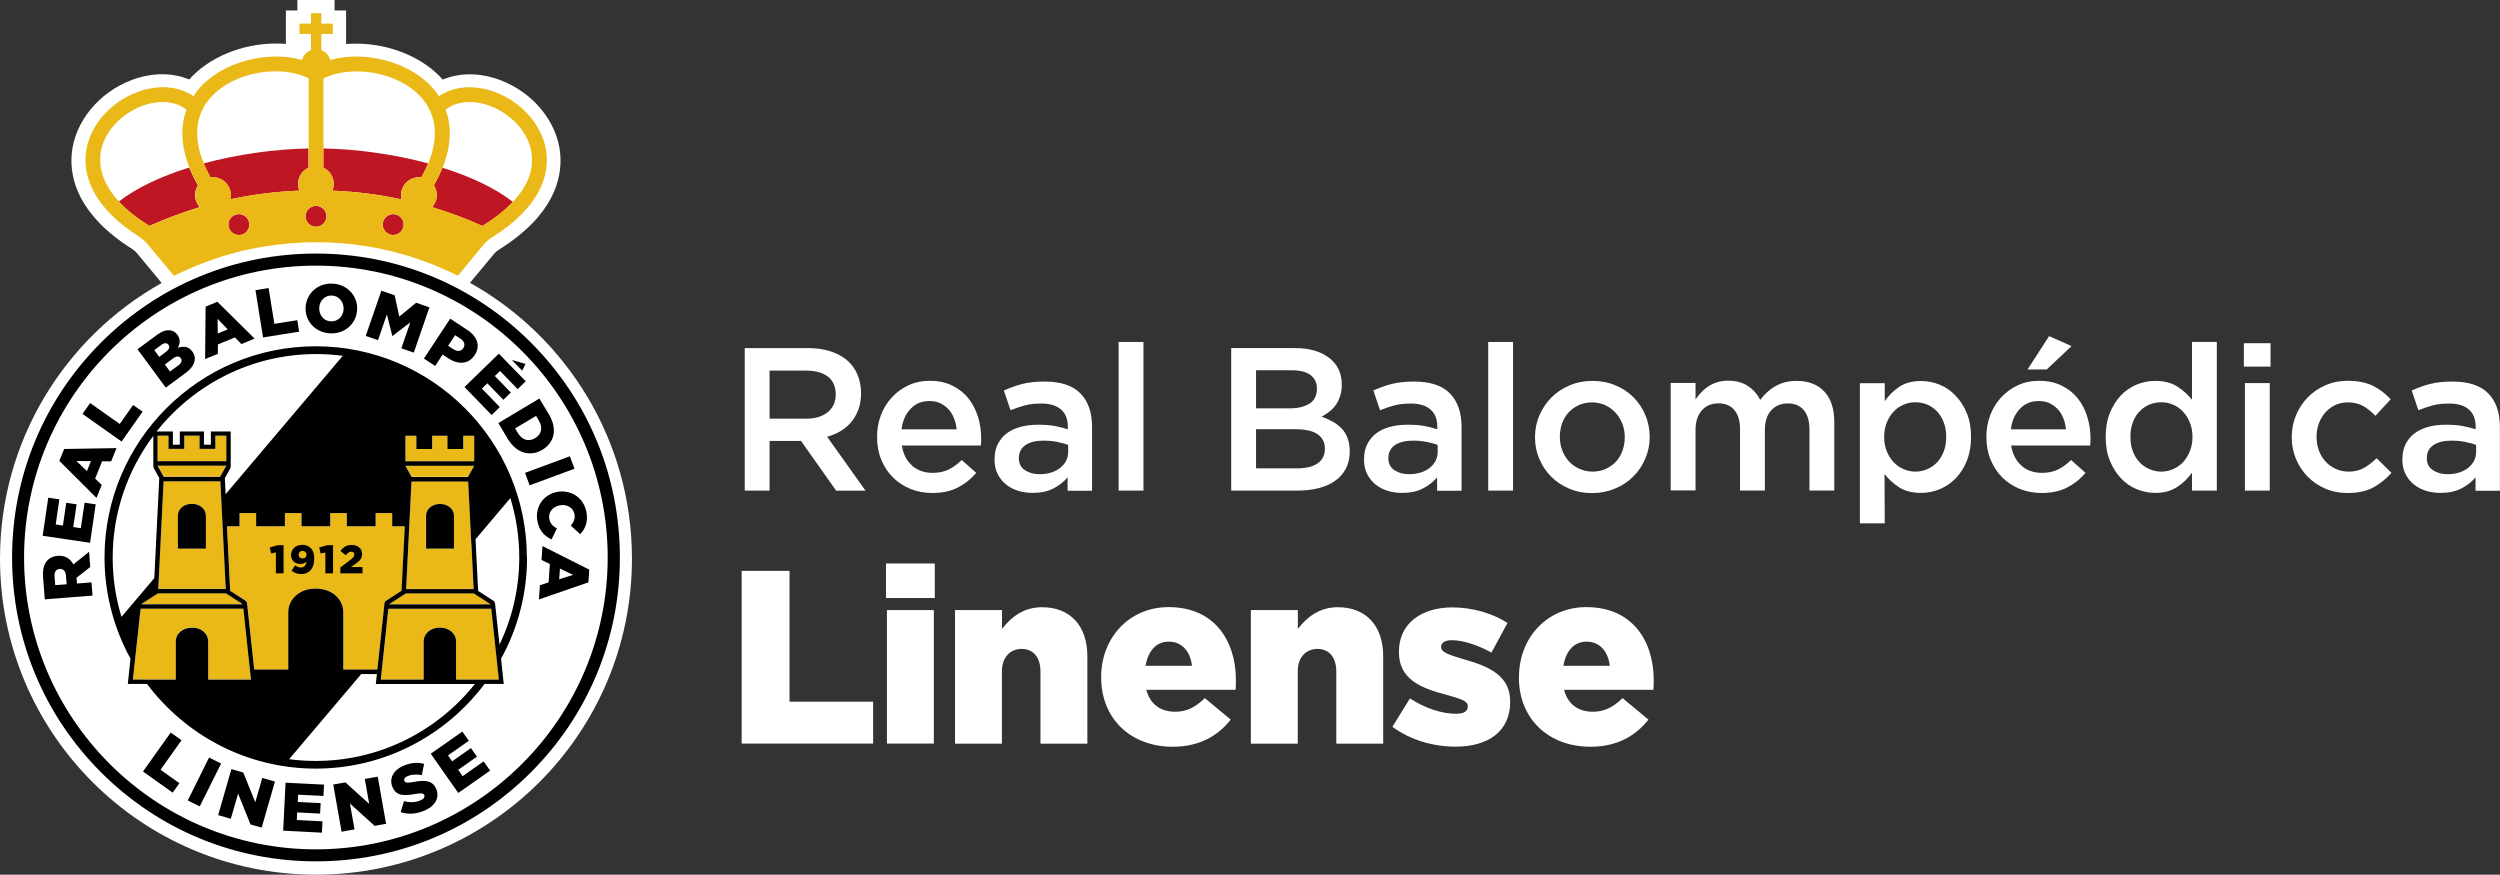 <?xml version="1.0" encoding="UTF-8"?> <svg xmlns="http://www.w3.org/2000/svg" id="Capa_2" data-name="Capa 2" viewBox="0 0 260.7 91.21"><rect x="0" y="0" width="260.7" height="91.21" fill="#333333" stroke="none"/><defs><style> .cls-1 { fill: #fff; } .cls-2 { fill: #be1622; } .cls-3 { fill: #eab917; } </style></defs><g id="Capa_1-2" data-name="Capa 1"><ellipse class="cls-1" cx="32.95" cy="58.1" rx="31.8" ry="31.82"></ellipse><g><g><path class="cls-1" d="M87.19,51.16l-3.66-5.18h-3.28v5.18h-2.59v-14.86h6.62c.85,0,1.62,.11,2.3,.33s1.27,.53,1.74,.93c.47,.4,.84,.9,1.09,1.49,.25,.59,.38,1.24,.38,1.96,0,.62-.09,1.18-.27,1.67-.18,.49-.42,.92-.73,1.3-.31,.38-.68,.69-1.11,.96-.43,.26-.91,.46-1.43,.6l4.01,5.63h-3.08Zm-.85-11.88c-.54-.42-1.3-.63-2.28-.63h-3.81v5.01h3.83c.94,0,1.68-.23,2.24-.68,.55-.45,.83-1.07,.83-1.83,0-.82-.27-1.45-.81-1.87Z"></path><path class="cls-1" d="M95.13,48.58c.58,.49,1.29,.73,2.12,.73,.64,0,1.19-.11,1.66-.34,.47-.23,.93-.56,1.38-1l1.51,1.34c-.54,.64-1.18,1.15-1.92,1.53-.74,.38-1.63,.57-2.66,.57-.81,0-1.56-.14-2.26-.42-.7-.28-1.31-.68-1.83-1.19-.52-.51-.92-1.12-1.22-1.84-.3-.71-.45-1.51-.45-2.39,0-.81,.13-1.56,.4-2.27,.27-.71,.65-1.33,1.14-1.86s1.06-.95,1.73-1.26c.66-.31,1.4-.47,2.21-.47,.89,0,1.67,.16,2.35,.49,.67,.33,1.23,.76,1.68,1.32s.78,1.2,1.01,1.93c.23,.74,.34,1.51,.34,2.31,0,.11,0,.23-.01,.34,0,.11-.02,.23-.03,.36h-8.24c.16,.92,.52,1.62,1.1,2.11Zm4.63-3.81c-.04-.41-.13-.8-.28-1.16-.14-.36-.33-.67-.57-.93-.24-.26-.53-.47-.86-.63-.33-.16-.71-.23-1.14-.23-.79,0-1.45,.27-1.96,.82-.52,.54-.83,1.26-.94,2.13h5.75Z"></path><path class="cls-1" d="M111.33,51.16v-1.38c-.38,.45-.87,.84-1.46,1.15-.59,.31-1.32,.47-2.17,.47-.54,0-1.05-.07-1.53-.22s-.9-.37-1.26-.66c-.36-.29-.65-.65-.87-1.08-.22-.43-.33-.93-.33-1.5v-.04c0-.61,.11-1.14,.34-1.59s.54-.83,.94-1.13c.4-.3,.88-.52,1.44-.67,.56-.15,1.16-.22,1.82-.22s1.26,.04,1.73,.13c.47,.09,.93,.2,1.37,.34v-.28c0-.78-.24-1.37-.71-1.78-.47-.41-1.16-.62-2.05-.62-.64,0-1.2,.06-1.7,.19-.5,.13-1,.3-1.51,.51l-.7-2.06c.62-.28,1.26-.51,1.91-.68,.65-.17,1.44-.25,2.36-.25,1.67,0,2.91,.41,3.72,1.24,.81,.83,1.21,1.99,1.21,3.49v6.65h-2.55Zm.06-4.76c-.33-.13-.71-.23-1.16-.32s-.92-.13-1.41-.13c-.81,0-1.44,.16-1.89,.47s-.68,.76-.68,1.34v.04c0,.54,.21,.95,.63,1.23s.93,.42,1.54,.42c.42,0,.82-.06,1.18-.17s.68-.27,.94-.48c.27-.21,.48-.45,.63-.74,.15-.29,.22-.61,.22-.97v-.7Z"></path><path class="cls-1" d="M116.65,51.16v-15.5h2.59v15.5h-2.59Z"></path><path class="cls-1" d="M138.61,37.32c.88,.68,1.31,1.61,1.31,2.79,0,.45-.06,.86-.18,1.21-.12,.35-.27,.66-.46,.93-.19,.26-.41,.49-.67,.69-.26,.2-.52,.37-.79,.51,.44,.16,.83,.34,1.19,.54,.36,.21,.67,.45,.93,.73,.26,.28,.46,.62,.6,1.01s.21,.84,.21,1.35c0,.66-.13,1.25-.39,1.76s-.63,.94-1.11,1.28c-.48,.35-1.06,.61-1.74,.78-.68,.18-1.43,.26-2.25,.26h-6.87v-14.86h6.65c1.5,0,2.68,.34,3.56,1.02Zm-2.04,4.76c.51-.33,.76-.85,.76-1.55,0-.61-.22-1.08-.67-1.42-.44-.33-1.09-.5-1.94-.5h-3.74v3.97h3.55c.85,0,1.52-.17,2.03-.5Zm.83,6.24c.51-.35,.76-.86,.76-1.54,0-.64-.25-1.13-.75-1.49-.5-.35-1.27-.53-2.3-.53h-4.13v4.08h4.32c.89,0,1.59-.17,2.1-.52Z"></path><path class="cls-1" d="M149.86,51.16v-1.38c-.38,.45-.87,.84-1.46,1.15-.59,.31-1.32,.47-2.17,.47-.54,0-1.05-.07-1.53-.22-.48-.15-.9-.37-1.26-.66-.36-.29-.65-.65-.87-1.08-.22-.43-.33-.93-.33-1.5v-.04c0-.61,.11-1.14,.34-1.59,.23-.45,.54-.83,.94-1.13,.4-.3,.88-.52,1.44-.67,.56-.15,1.16-.22,1.82-.22s1.26,.04,1.73,.13,.93,.2,1.37,.34v-.28c0-.78-.24-1.37-.71-1.78-.47-.41-1.16-.62-2.05-.62-.64,0-1.2,.06-1.7,.19-.5,.13-1,.3-1.51,.51l-.7-2.06c.62-.28,1.26-.51,1.91-.68,.65-.17,1.44-.25,2.36-.25,1.67,0,2.91,.41,3.72,1.24,.81,.83,1.21,1.99,1.21,3.49v6.65h-2.55Zm.06-4.76c-.33-.13-.71-.23-1.16-.32s-.92-.13-1.41-.13c-.81,0-1.44,.16-1.89,.47-.45,.31-.68,.76-.68,1.34v.04c0,.54,.21,.95,.63,1.23s.93,.42,1.54,.42c.42,0,.82-.06,1.18-.17s.68-.27,.94-.48c.27-.21,.48-.45,.63-.74s.22-.61,.22-.97v-.7Z"></path><path class="cls-1" d="M155.19,51.16v-15.5h2.59v15.5h-2.59Z"></path><path class="cls-1" d="M171.57,47.83c-.3,.71-.72,1.33-1.25,1.86-.53,.53-1.16,.95-1.9,1.26s-1.54,.47-2.4,.47-1.64-.15-2.37-.46c-.73-.3-1.36-.72-1.89-1.25-.53-.53-.94-1.15-1.24-1.85s-.45-1.45-.45-2.26,.15-1.57,.46-2.28c.3-.71,.72-1.34,1.25-1.87,.53-.53,1.16-.95,1.89-1.26,.73-.31,1.53-.47,2.39-.47s1.66,.15,2.39,.46c.73,.3,1.36,.72,1.89,1.25,.53,.53,.94,1.15,1.24,1.86,.3,.71,.45,1.46,.45,2.27s-.15,1.56-.46,2.27Zm-2.39-3.63c-.17-.44-.4-.82-.71-1.16s-.66-.59-1.08-.79c-.42-.19-.88-.29-1.38-.29s-.97,.1-1.38,.29c-.42,.19-.77,.45-1.07,.77-.29,.33-.52,.7-.67,1.14s-.23,.9-.23,1.39,.08,.97,.25,1.41,.4,.83,.71,1.16c.3,.33,.66,.58,1.08,.77,.42,.19,.87,.29,1.36,.29,.52,0,.99-.1,1.4-.29,.42-.19,.77-.45,1.07-.77,.29-.33,.52-.7,.67-1.14,.15-.43,.23-.9,.23-1.39s-.08-.96-.25-1.4Z"></path><path class="cls-1" d="M185.15,40.27c.62-.36,1.35-.55,2.2-.55,1.23,0,2.19,.37,2.89,1.11,.69,.74,1.04,1.8,1.04,3.17v7.15h-2.59v-6.35c0-.89-.2-1.57-.59-2.03-.39-.47-.95-.7-1.67-.7s-1.28,.24-1.72,.71c-.44,.47-.67,1.16-.67,2.06v6.31h-2.59v-6.38c0-.88-.2-1.55-.59-2.01-.39-.47-.95-.7-1.67-.7s-1.3,.25-1.73,.74-.65,1.18-.65,2.05v6.29h-2.59v-11.21h2.59v1.72c.18-.26,.38-.5,.59-.73s.46-.44,.73-.62c.28-.19,.59-.33,.93-.44s.73-.16,1.16-.16c.81,0,1.49,.18,2.05,.55s.99,.85,1.28,1.45c.45-.6,.99-1.08,1.6-1.45Z"></path><path class="cls-1" d="M205.11,48.04c-.29,.72-.68,1.33-1.17,1.84-.49,.5-1.05,.88-1.68,1.14-.63,.26-1.28,.38-1.94,.38-.92,0-1.68-.2-2.29-.59-.61-.4-1.11-.86-1.51-1.38l.02,5.14h-2.59v-14.61h2.59v1.87c.41-.59,.92-1.09,1.52-1.5,.61-.4,1.36-.6,2.27-.6,.66,0,1.31,.13,1.93,.38s1.18,.63,1.66,1.14c.49,.5,.88,1.11,1.18,1.84,.3,.72,.44,1.55,.44,2.48s-.15,1.76-.44,2.48Zm-2.41-3.98c-.17-.45-.4-.82-.69-1.14-.29-.31-.63-.55-1.02-.72-.39-.17-.8-.25-1.24-.25s-.86,.08-1.25,.25c-.4,.17-.74,.41-1.04,.73-.3,.32-.53,.7-.71,1.14s-.27,.93-.27,1.49,.09,1.05,.27,1.49,.41,.82,.71,1.14,.64,.56,1.04,.73c.4,.17,.81,.26,1.25,.26s.85-.09,1.24-.26c.39-.17,.73-.41,1.02-.72s.52-.69,.69-1.14c.17-.45,.25-.94,.25-1.5s-.08-1.05-.25-1.5Z"></path><path class="cls-1" d="M210.81,48.58c.58,.49,1.29,.73,2.12,.73,.64,0,1.19-.11,1.66-.34,.47-.23,.93-.56,1.38-1l1.51,1.34c-.54,.64-1.18,1.15-1.92,1.53-.74,.38-1.63,.57-2.66,.57-.81,0-1.56-.14-2.26-.42-.7-.28-1.31-.68-1.83-1.19-.52-.51-.92-1.12-1.22-1.84-.3-.71-.45-1.51-.45-2.39,0-.81,.13-1.56,.4-2.27,.27-.71,.65-1.33,1.14-1.86s1.06-.95,1.73-1.26c.66-.31,1.4-.47,2.21-.47,.89,0,1.67,.16,2.35,.49,.67,.33,1.23,.76,1.68,1.32s.78,1.2,1.01,1.93c.23,.74,.34,1.51,.34,2.31,0,.11,0,.23-.01,.34,0,.11-.02,.23-.03,.36h-8.24c.16,.92,.52,1.62,1.1,2.11Zm4.63-3.81c-.04-.41-.13-.8-.28-1.16-.14-.36-.33-.67-.57-.93-.24-.26-.53-.47-.86-.63-.33-.16-.71-.23-1.14-.23-.79,0-1.45,.27-1.96,.82-.52,.54-.83,1.26-.94,2.13h5.75Zm-4.01-6.24l2.25-3.48,2.34,1.04-2.59,2.44h-2Z"></path><path class="cls-1" d="M228.58,51.16v-1.87c-.41,.58-.92,1.08-1.54,1.49s-1.37,.62-2.28,.62c-.66,0-1.31-.13-1.93-.38-.62-.25-1.17-.63-1.65-1.14-.48-.5-.87-1.11-1.16-1.84-.3-.72-.44-1.55-.44-2.48s.14-1.76,.43-2.48c.29-.72,.67-1.33,1.15-1.84,.48-.5,1.03-.88,1.66-1.14,.63-.25,1.27-.38,1.94-.38,.92,0,1.68,.2,2.29,.59s1.12,.86,1.53,1.38v-6.03h2.59v15.5h-2.59Zm-.22-7.09c-.18-.44-.41-.82-.71-1.14-.3-.32-.64-.56-1.04-.73-.39-.17-.8-.25-1.23-.25s-.85,.08-1.24,.24c-.39,.16-.73,.4-1.03,.71-.3,.31-.53,.69-.7,1.14-.17,.45-.25,.95-.25,1.52s.08,1.05,.25,1.5c.17,.45,.4,.82,.7,1.14s.64,.55,1.03,.72c.39,.17,.8,.26,1.24,.26s.83-.09,1.23-.26c.39-.17,.74-.41,1.04-.73s.53-.7,.71-1.14c.18-.44,.27-.93,.27-1.49s-.09-1.05-.27-1.49Z"></path><path class="cls-1" d="M233.99,38.23v-2.44h2.78v2.44h-2.78Zm.11,12.93v-11.21h2.59v11.21h-2.59Z"></path><path class="cls-1" d="M247.49,50.83c-.71,.39-1.61,.58-2.7,.58-.84,0-1.61-.15-2.31-.46-.71-.3-1.32-.72-1.84-1.25-.52-.53-.93-1.15-1.22-1.85s-.44-1.45-.44-2.26,.15-1.56,.44-2.27c.29-.71,.7-1.33,1.22-1.87,.52-.54,1.14-.96,1.85-1.27s1.49-.47,2.33-.47c1.06,0,1.94,.18,2.64,.53,.7,.35,1.31,.82,1.84,1.4l-1.59,1.72c-.4-.41-.82-.75-1.26-1.01-.45-.26-.99-.39-1.65-.39-.47,0-.9,.1-1.3,.29-.4,.19-.74,.45-1.02,.77-.28,.33-.51,.7-.67,1.14-.16,.43-.24,.9-.24,1.39s.08,.98,.24,1.42c.16,.44,.39,.82,.69,1.15,.3,.33,.65,.58,1.06,.77,.41,.19,.86,.29,1.36,.29,.61,0,1.14-.13,1.6-.39,.46-.26,.9-.6,1.31-1.01l1.55,1.53c-.55,.62-1.18,1.13-1.89,1.52Z"></path><path class="cls-1" d="M258.15,51.16v-1.38c-.38,.45-.87,.84-1.47,1.15-.59,.31-1.32,.47-2.17,.47-.54,0-1.05-.07-1.53-.22-.48-.15-.9-.37-1.26-.66-.36-.29-.65-.65-.87-1.08-.22-.43-.33-.93-.33-1.5v-.04c0-.61,.11-1.14,.34-1.59,.23-.45,.54-.83,.94-1.13,.4-.3,.88-.52,1.44-.67,.56-.15,1.16-.22,1.82-.22s1.26,.04,1.73,.13,.93,.2,1.37,.34v-.28c0-.78-.24-1.37-.71-1.78-.47-.41-1.16-.62-2.05-.62-.64,0-1.2,.06-1.7,.19-.5,.13-1,.3-1.51,.51l-.7-2.06c.62-.28,1.26-.51,1.91-.68,.65-.17,1.44-.25,2.36-.25,1.67,0,2.91,.41,3.72,1.24,.81,.83,1.21,1.99,1.21,3.49v6.65h-2.55Zm.06-4.76c-.33-.13-.71-.23-1.16-.32s-.92-.13-1.41-.13c-.81,0-1.44,.16-1.89,.47-.45,.31-.68,.76-.68,1.34v.04c0,.54,.21,.95,.63,1.23s.93,.42,1.54,.42c.42,0,.82-.06,1.18-.17,.36-.11,.68-.27,.94-.48s.48-.45,.63-.74,.22-.61,.22-.97v-.7Z"></path><path class="cls-1" d="M77.34,59.53h4.99v13.64h8.72v4.37h-13.71v-18.01Z"></path><path class="cls-1" d="M92.39,58.76h5.09v3.6h-5.09v-3.6Zm.1,4.86h4.89v13.92h-4.89v-13.92Z"></path><path class="cls-1" d="M99.6,63.62h4.89v1.96c.9-1.16,2.19-2.26,4.17-2.26,2.96,0,4.73,1.96,4.73,5.12v9.11h-4.89v-7.54c0-1.52-.8-2.34-1.96-2.34s-2.06,.82-2.06,2.34v7.54h-4.89v-13.92Z"></path><path class="cls-1" d="M114.83,70.64v-.05c0-4.07,2.91-7.28,7.03-7.28,4.81,0,7.02,3.53,7.02,7.62,0,.31,0,.67-.03,1h-9.31c.39,1.52,1.49,2.29,3.01,2.29,1.16,0,2.08-.44,3.09-1.42l2.7,2.24c-1.34,1.7-3.27,2.83-6.05,2.83-4.37,0-7.46-2.91-7.46-7.23Zm9.47-1.21c-.18-1.54-1.08-2.52-2.42-2.52s-2.16,1-2.42,2.52h4.84Z"></path><path class="cls-1" d="M130.45,63.62h4.89v1.96c.9-1.16,2.19-2.26,4.17-2.26,2.96,0,4.73,1.96,4.73,5.12v9.11h-4.89v-7.54c0-1.52-.8-2.34-1.96-2.34s-2.06,.82-2.06,2.34v7.54h-4.89v-13.92Z"></path><path class="cls-1" d="M145.2,75.79l1.83-2.96c1.6,1.05,3.35,1.6,4.79,1.6,.85,0,1.24-.26,1.24-.75v-.05c0-.54-.77-.77-2.24-1.18-2.75-.72-4.94-1.65-4.94-4.45v-.05c0-2.96,2.37-4.61,5.58-4.61,2.03,0,4.14,.59,5.74,1.62l-1.67,3.09c-1.44-.8-3.01-1.29-4.12-1.29-.75,0-1.13,.28-1.13,.67v.05c0,.54,.8,.8,2.26,1.24,2.75,.77,4.94,1.72,4.94,4.43v.05c0,3.06-2.29,4.66-5.69,4.66-2.34,0-4.66-.67-6.59-2.06Z"></path><path class="cls-1" d="M158.4,70.64v-.05c0-4.07,2.91-7.28,7.02-7.28,4.81,0,7.03,3.53,7.03,7.62,0,.31,0,.67-.03,1h-9.32c.39,1.52,1.49,2.29,3.01,2.29,1.16,0,2.08-.44,3.09-1.42l2.7,2.24c-1.34,1.7-3.27,2.83-6.05,2.83-4.37,0-7.46-2.91-7.46-7.23Zm9.47-1.21c-.18-1.54-1.08-2.52-2.42-2.52s-2.16,1-2.42,2.52h4.84Z"></path></g><g><g><path class="cls-1" d="M49.01,29.49l2.51-3.02c.14-.17,.31-.32,.51-.44,5.7-3.56,6.62-7.4,6.39-9.99-.29-3.31-2.82-6.41-6.29-7.7-1.05-.39-2.11-.59-3.15-.59-.99,0-1.95,.19-2.81,.55-2.04-2.31-5.51-3.75-9.04-3.75-.35,0-.7,.01-1.04,.04V1.09h-1.2V0h-3.88V1.09h-1.2v3.49c-.34-.03-.69-.04-1.04-.04-3.53,0-7,1.44-9.04,3.75-.86-.36-1.82-.55-2.81-.55s-2.1,.2-3.15,.59c-3.47,1.29-5.99,4.39-6.29,7.7-.23,2.58,.68,6.39,6.31,9.94,.19,.12,.36,.27,.5,.44l2.57,3.1C6.8,35.15,0,45.91,0,58.26c0,18.2,14.75,32.95,32.95,32.95s32.95-14.75,32.95-32.95c0-12.36-6.81-23.13-16.88-28.76Z"></path><path class="cls-3" d="M40.1,62.96l-.74,6.86h-3.55v-5.99c0-1.19-1.01-2.46-2.87-2.46s-2.87,1.27-2.87,2.46v5.99h-3.55l-.74-6.86s0,0,0-.01c0-.03,0-.05-.02-.07,0,0,0-.01,0-.02-.01-.03-.02-.06-.04-.08,0,0,0-.01-.01-.02-.01-.02-.03-.04-.04-.06,0,0-.01-.01-.02-.02-.02-.02-.05-.04-.07-.06l-1.57-1.01-.33-6.73h1.31v-1.38h1.73v1.38h3v-1.38h1.73v1.38h3v-1.38h1.73v1.38h3v-1.38h1.73v1.38h1.31l-.33,6.73-1.57,1.01s-.05,.04-.07,.06c0,0-.01,.01-.02,.02-.02,.02-.03,.04-.04,.06,0,0,0,.01-.01,.02-.02,.03-.03,.05-.04,.08,0,0,0,.01,0,.02,0,.02-.01,.05-.02,.07,0,0,0,0,0,.01Zm9.36-14.86v-2.66h-1.14v1.38h-1.65v-1.38h-1.59v1.38h-1.65v-1.38h-1.14v2.66h7.17Zm2.57,22.76l-.79-7.39s-.03,0-.05,0h-10.63s-.03,0-.05,0l-.79,7.39h4.46v-3.99c0-.75,.65-1.43,1.69-1.43s1.69,.68,1.69,1.43v3.99h4.46Zm-3.2-20.67l.56,11.22h-7.04l.56-11.22s.02,0,.02,0h5.87s.02,0,.02,0Zm-1.5,3.58c0-.64-.56-1.23-1.46-1.23s-1.46,.59-1.46,1.23v3.43h2.91v-3.43Zm-5.04-5.22l.65,1.17h5.87l.65-1.17h-7.17Zm-1.73,14.45h10.63l-1.77-1.14h-7.08l-1.77,1.14Zm-16.95-14.91v-2.66h-1.14v1.38h-1.65v-1.38h-1.59v1.38h-1.65v-1.38h-1.14v2.66h7.17Zm1.73,15.37H14.71s-.03,0-.05,0l-.79,7.39h4.46v-3.99c0-.75,.65-1.43,1.69-1.43s1.69,.68,1.69,1.43v3.99h4.46l-.79-7.39s-.03,0-.05,0Zm-2.38-13.28s.02,0,.02,0l.56,11.22h-7.04l.56-11.22s.02,0,.02,0h5.87Zm-1.48,3.58c0-.64-.56-1.23-1.46-1.23s-1.46,.59-1.46,1.23v3.43h2.92v-3.43Zm2.13-5.22h-7.17l.65,1.17h5.87l.65-1.17h0Zm-.04,13.31h-7.08l-1.77,1.14h10.63l-1.77-1.14Z"></path><path d="M54.45,38.65l-1.07-1.11,1.42,.41-.35,.71Zm-2.49,5.47l4.29-2.56,.99,1.65c.92,1.53,.56,2.95-.67,3.69h-.01c-1.24,.75-2.69,.4-3.62-1.15l-.97-1.63Zm1.76,.56l.29,.48c.42,.71,1.1,.95,1.79,.53h.01c.69-.42,.8-1.13,.38-1.84l-.29-.48-2.18,1.3Zm-2.44-1.41l.84-.82-1.87-1.93,.57-.55,1.67,1.72,.78-.76-1.67-1.72,.54-.53,1.84,1.9,.84-.82-2.8-2.88-3.58,3.48,2.82,2.91Zm-32.59,13.94h2.78v-3.29h0s0-.15,0-.15c0-.64-.56-1.23-1.46-1.23s-1.46,.59-1.46,1.23v3.43h.13Zm45.95,.92c0,8.47-3.3,16.43-9.28,22.41-5.99,5.99-13.95,9.28-22.41,9.28s-16.43-3.3-22.41-9.28c-5.99-5.99-9.28-13.95-9.28-22.41s3.3-16.43,9.28-22.41c5.99-5.99,13.95-9.28,22.41-9.28s16.43,3.3,22.41,9.28c5.99,5.99,9.28,13.95,9.28,22.41Zm-1.27,0c0-16.78-13.65-30.43-30.43-30.43S2.51,41.35,2.51,58.14s13.65,30.43,30.43,30.43,30.43-13.65,30.43-30.43Zm-8.41,0c0,3.83-.98,7.42-2.71,10.56l.28,2.63h-2c-4.02,5.35-10.41,8.83-17.6,8.83s-13.58-3.48-17.6-8.83h-2l.28-2.63c-1.72-3.14-2.71-6.74-2.71-10.56,0-12.14,9.88-22.02,22.02-22.02s22.02,9.88,22.02,22.02Zm-14.66,4.49l1.57-1.01,.07-1.35,.27-5.38h-1.31v-1.38h-1.73v1.38h-3v-1.38h-1.73v1.38h-3v-1.38h-1.73v1.38h-3v-1.38h-1.73v1.38h-1.31l.33,6.73,1.57,1.01s.05,.04,.07,.06c0,0,.01,.01,.02,.02,.02,.02,.03,.04,.04,.06,0,0,0,.01,.01,.02,.02,.03,.03,.05,.04,.08,0,0,0,.01,0,.02,0,.02,.01,.05,.02,.07,0,0,0,0,0,.01l.74,6.86h3.55v-5.99h0c0-.67,.32-1.36,.93-1.84,.07-.05,.14-.1,.21-.15,.45-.29,1.03-.46,1.73-.46s1.28,.18,1.73,.46c.07,.05,.15,.1,.21,.15,.61,.48,.93,1.17,.93,1.84h0v5.99h3.55l.19-1.74h0s.55-5.13,.55-5.13c0,0,0,0,0-.01,0-.03,0-.05,.02-.07,0,0,0-.01,0-.02,.01-.03,.02-.06,.04-.08,0,0,0-.01,.01-.02,.01-.02,.02-.03,.03-.04,0,0,0,0,.01-.01,0,0,0,0,0,0,0,0,0-.01,.01-.01,.02-.02,.05-.04,.07-.06Zm-22.73-15.81v-1.38h-1.14v2.66h7.17v-2.66h-1.14v1.38h-1.65v-1.38h-1.59v1.38h-1.65Zm-1.14,1.75l.65,1.17h5.87l.65-1.17h-7.17Zm.63,1.63l-.47,9.51h0s-.09,1.71-.09,1.71h7.04l-.47-9.37h0s-.09-1.85-.09-1.85c0,0-.02,0-.02,0h-5.87s-.02,0-.02,0Zm8.27,12.82l-1.77-1.14h-7.08l-1.77,1.14h10.63Zm19.74-16.19h-1.65v-1.38h-1.14v2.66h7.17v-2.66h-1.14v1.38h-1.65v-1.38h-1.59v1.38Zm-2.14,2.92h5.87l.65-1.17h-7.17l.65,1.17Zm8.25,13.28l-1.77-1.14h-7.08l-1.77,1.14h10.63Zm-2.03-6.27h0l-.33-6.54s-.02,0-.02,0h-5.87s-.02,0-.02,0l-.56,11.22h7.04l-.23-4.67Zm-32.84-11.76h1.72v1.38h.72v-1.38h2.52v1.38h.72v-1.38h2.07v3.58h0s0,0,0,0c0,.01,0,.03,0,.04,0,0,0,.01,0,.02,0,.01,0,.02,0,.03,0,0,0,0,0,.01,0,0,0,.01,0,.02,0,.01,0,.03-.01,.04,0,0,0,.01,0,.02,0,.01-.01,.03-.02,.04,0,0,0,0,0,.01h0s0,.01,0,.01l-.58,1.04,.08,1.68,12.22-14.43c-.91-.12-1.84-.18-2.78-.18-6.73,0-12.74,3.16-16.63,8.06Zm-3.66,19.36l3.44-4.06,.52-10.44-.58-1.05s-.01-.02-.02-.03c0,0,0-.01,0-.02,0-.02-.02-.05-.02-.07,0,0,0-.01,0-.02,0-.02,0-.05,0-.07,0,0,0,0,0,0v-3.14c-2.66,3.55-4.24,7.95-4.24,12.71,0,2.16,.33,4.24,.93,6.21Zm2.34,6.52h2.84s.5,0,.5,0v-3.99c0-.61,.43-1.16,1.15-1.36,.17-.04,.34-.07,.54-.07h0c1.05,0,1.69,.68,1.69,1.43v3.99h.23s4.23,0,4.23,0l-.34-3.17-.45-4.23s-.03,0-.05,0H14.71s-.03,0-.05,0l-.47,4.35-.17,1.56s0,0,0,0l-.16,1.48h1.13Zm34.54,.46h-10.34l.11-1.04h-1.63l-7.52,8.88c.91,.12,1.84,.18,2.78,.18,6.71,0,12.7-3.14,16.59-8.02Zm2.49-.46l-.79-7.39s-.03,0-.05,0h-7.73s-2.9,0-2.9,0c-.02,0-.03,0-.05,0l-.79,7.39h3.97s.5,0,.5,0v-3.99c0-.75,.65-1.43,1.69-1.43s1.69,.68,1.69,1.43v3.99h.23s2.11,0,2.11,0h2.12Zm1.21-18.94l-3.64,4.3,.27,5.39,1.57,1.01s.05,.04,.07,.06c0,0,.01,.01,.02,.02,.02,.02,.03,.04,.04,.06,0,0,0,.01,.01,.02,.02,.03,.03,.05,.04,.08,0,0,0,.01,0,.02,0,.02,.01,.05,.02,.07,0,0,0,0,0,.01l.46,4.26c1.31-2.76,2.06-5.83,2.06-9.09,0-2.16-.33-4.24-.93-6.21Zm4.29,4.32l.55-1.15c-.41-.23-.7-.49-.79-1-.12-.69,.37-1.28,1.11-1.41h.01c.72-.13,1.39,.25,1.51,.94,.08,.47-.08,.83-.39,1.18l.98,.89c.53-.54,.83-1.26,.66-2.27-.26-1.49-1.58-2.39-3.02-2.14h-.01c-1.47,.26-2.34,1.58-2.1,2.99,.19,1.09,.77,1.63,1.5,1.98Zm-13.32-18.85l2.75-4.17,1.79,1.18c1.05,.69,1.38,1.68,.77,2.61h0c-.65,1-1.75,1.02-2.78,.33l-.57-.38-.78,1.19-1.16-.76Zm2.54-1.34l.55,.36c.41,.27,.8,.22,1.02-.11h0c.24-.37,.11-.73-.31-1l-.54-.36-.73,1.1Zm14.71,23.34l-.09,1.33-5.16,1.78,.1-1.48,.91-.3,.13-1.92-.87-.42,.1-1.45,4.88,2.46Zm-1.68,.55l-1.38-.66-.08,1.12,1.45-.46Zm-.34-12.37l-4.68,1.73,.48,1.3,4.68-1.73-.48-1.3ZM26.62,83.66l-1.25-3.1-1.24-.36-1.38,4.8,1.32,.38,.76-2.63,1.29,3.22,1.17,.33,1.38-4.8-1.32-.38-.73,2.54Zm2.9,2.96l4.05,.21,.06-1.18-2.68-.14,.04-.79,2.39,.12,.06-1.09-2.39-.12,.04-.76,2.64,.13,.06-1.18-4.01-.2-.25,4.99ZM9.54,60.73l.11,1.38-4.98,.39-.18-2.35c-.06-.76,.1-1.3,.41-1.66,.26-.31,.63-.49,1.13-.53h.01c.76-.06,1.3,.31,1.61,.9l1.64-1.32,.12,1.59-1.43,1.12h0s.05,.6,.05,.6l1.51-.12Zm-2.59,.2l-.07-.91c-.04-.47-.29-.72-.65-.69h-.01c-.39,.03-.57,.33-.53,.79l.07,.9,1.2-.09Zm7.92-18l-.99-.7-1.39,1.98-3.09-2.18-.8,1.13,4.08,2.88,2.19-3.11Zm2.43-2.49l-2.96-4.02,2.06-1.52c.51-.37,.95-.51,1.36-.45,.28,.04,.53,.18,.74,.46h0c.34,.48,.28,.95,.04,1.36,.61-.2,1.12-.15,1.52,.39h0c.51,.7,.25,1.54-.71,2.24l-2.07,1.53Zm-.7-3.22l.7-.52c.34-.25,.44-.5,.27-.74h0c-.16-.23-.43-.23-.76,.02l-.72,.53,.52,.71Zm.58,.78l.55,.74,.86-.63c.34-.25,.44-.53,.26-.76h0c-.16-.23-.44-.25-.81,.03l-.85,.63Zm4.62,41l-2.22,4.47,1.25,.62,2.23-4.47-1.25-.62Zm-11.16-30.88l-.72,1.79,.69,.66-.55,1.35-3.87-3.86,.5-1.24,5.46-.09-.56,1.38h-.96Zm-1.15-.03l-1.53-.02,1.11,1.05,.42-1.04Zm8.32,28.29l-2.9,4.07,3.1,2.21,.7-.99-1.97-1.4,2.19-3.08-1.13-.8Zm20.23,4.85l.46,2.6-2.48-2.24-1.27,.22,.87,4.92,1.35-.24-.48-2.7,2.58,2.33,1.19-.21-.87-4.92-1.35,.24ZM8.42,55.08l-.78-.12,.35-2.37-1.08-.16-.35,2.37-.75-.11,.38-2.62-1.16-.17-.58,3.97,4.94,.73,.59-4.01-1.16-.17-.39,2.65Zm22.77-20.49l-.19-1.2-2.39,.38-.6-3.73-1.37,.22,.79,4.93,3.76-.6Zm17.05,46.34l-.46-.65,1.96-1.38-.63-.89-1.96,1.38-.43-.62,2.17-1.52-.68-.96-3.29,2.31,2.87,4.09,3.32-2.33-.68-.96-2.19,1.54Zm-7.9-48.15l.57,2.25h.03s1.85-1.42,1.85-1.42l-.94,2.71,1.3,.45,1.63-4.72-1.38-.48-1.76,1.44-.49-2.22-1.38-.48-1.63,4.72,1.28,.44,.93-2.7Zm-8.47-.76h0c.09-1.45,1.31-2.54,2.85-2.44,1.54,.09,2.61,1.31,2.52,2.74h0c-.09,1.45-1.31,2.54-2.85,2.44-1.54-.09-2.61-1.31-2.52-2.74Zm1.42,.07c-.04,.72,.44,1.38,1.19,1.42,.76,.05,1.31-.53,1.35-1.25h0c.04-.73-.44-1.39-1.2-1.44-.75-.05-1.3,.54-1.34,1.25h0Zm12.18,50.15c-.37-.86-1.17-.92-2.32-.7-.7,.13-.89,.1-.98-.11h0c-.07-.18,.03-.37,.33-.5,.41-.17,.93-.21,1.48-.1l.25-1.17c-.67-.19-1.37-.14-2.15,.19-1.1,.47-1.52,1.37-1.15,2.23h0c.4,.96,1.27,.91,2.35,.72,.68-.12,.88-.08,.96,.11h0c.08,.21-.05,.41-.39,.55-.53,.23-1.12,.25-1.72,.08l-.35,1.15c.78,.27,1.66,.19,2.48-.16,1.12-.48,1.62-1.35,1.22-2.29h0ZM22.74,36.89l-1.35,.55,.05-5.46,1.23-.51,3.88,3.84-1.37,.57-.68-.69-1.78,.73v.96Zm-.03-2.11l1.04-.43-1.06-1.1,.02,1.53Zm9.71,22.39c.21,.21,.35,.54,.35,1.08h0c0,.96-.47,1.61-1.35,1.61-.43,0-.75-.14-1.02-.35l.38-.56c.2,.16,.39,.23,.62,.23,.33,0,.51-.23,.55-.61-.15,.14-.36,.24-.62,.24-.57,0-.98-.35-.98-.92h0c0-.65,.5-1.07,1.16-1.07,.42,0,.67,.12,.9,.34Zm-.45,.68c0-.22-.16-.4-.42-.4s-.41,.17-.41,.39h0c0,.23,.16,.39,.42,.39s.41-.17,.41-.38h0Zm1.32-.75l.15,.62,.49-.11v2.18h.8v-2.94h-.59l-.85,.24Zm-5.16,0l.15,.62,.49-.11v2.18h.8v-2.94h-.59l-.85,.24Zm8.96,1.69c.43-.31,.67-.55,.67-1.02h0c0-.56-.44-.94-1.07-.94-.57,0-.87,.22-1.19,.62l.55,.45c.23-.26,.38-.37,.58-.37s.32,.11,.32,.3-.1,.31-.37,.52l-1.09,.83v.61h2.31v-.66h-1.2l.5-.35Zm8.8-6.24c-.9,0-1.46,.59-1.46,1.23v3.43h0s2.91,0,2.91,0h0v-3.43c0-.64-.56-1.23-1.46-1.23Z"></path></g><g><path class="cls-2" d="M21.24,17.04c3.49-.94,7.34-1.49,10.93-1.56v2.01c-.64,.29-1.09,.94-1.09,1.69,0,.25,.05,.49,.14,.7-2.45,.1-4.85,.4-7.21,.91,.03-.14,.05-.29,.05-.44,0-1.03-.83-1.86-1.86-1.86-.08,0-.17,0-.25,.02-.28-.5-.52-.99-.72-1.47Zm-5.66,6.52c1.72-.77,3.47-1.42,5.25-1.96-.3-.33-.49-.77-.49-1.25,0-.38,.11-.72,.3-1.02-.37-.65-.67-1.27-.91-1.86-2.92,.91-5.51,2.12-7.35,3.56,.82,.87,1.88,1.72,3.18,2.52Zm18.13-6.07c.64,.29,1.09,.94,1.09,1.69,0,.25-.05,.49-.14,.7,2.45,.1,4.85,.4,7.21,.91-.03-.14-.05-.29-.05-.44,0-1.03,.83-1.86,1.86-1.86,.08,0,.17,0,.25,.02,.28-.5,.52-.99,.72-1.47-3.49-.94-7.34-1.49-10.93-1.56v2.01Zm11.53,1.85c.19,.29,.3,.64,.3,1.02,0,.48-.19,.92-.49,1.25,1.78,.53,3.54,1.18,5.25,1.96,1.3-.8,2.37-1.65,3.18-2.52-1.84-1.44-4.43-2.65-7.35-3.56-.24,.59-.53,1.21-.91,1.86Zm-12.29,2.13c-.6,0-1.09,.49-1.09,1.09s.49,1.09,1.09,1.09,1.09-.49,1.09-1.09-.49-1.09-1.09-1.09Zm-8.04,.86c-.6,0-1.09,.49-1.09,1.09s.49,1.09,1.09,1.09,1.09-.49,1.09-1.09-.49-1.09-1.09-1.09Zm16.09,0c-.6,0-1.09,.49-1.09,1.09s.49,1.09,1.09,1.09,1.09-.49,1.09-1.09-.49-1.09-1.09-1.09Z"></path><path class="cls-3" d="M14.56,24.73c.31,.2,.59,.44,.83,.73l2.75,3.31s0,0,0,0c.19-.09,.37-.19,.56-.28,0,0,.01,0,.02,0,.19-.09,.38-.18,.58-.27,1.5-.69,3.06-1.26,4.68-1.72,.9-.26,1.82-.48,2.75-.65,.29-.06,.58-.11,.87-.15,1.75-.29,3.54-.44,5.37-.44,.91,0,1.82,.04,2.71,.11,3.87,.32,7.55,1.3,10.93,2.84,0,0,0,0,0,0,.19,.09,.38,.18,.57,.27,0,0,0,0,.01,0,.19,.09,.37,.18,.56,.27,0,0,0,0,0,0l2.68-3.24c.24-.29,.52-.53,.84-.73,5.07-3.17,5.93-6.45,5.73-8.67-.25-2.78-2.41-5.4-5.38-6.51-2.16-.81-4.28-.63-5.85,.43-.21-.33-.43-.61-.65-.86-2.44-2.76-7.13-3.92-10.67-2.92-.13-.47-.49-.85-.94-1.02v-1.69h1.2v-1.08h-1.2V1.37h-1.08v1.09h-1.2v1.08h1.2v1.69c-.45,.17-.81,.55-.94,1.02-3.55-1-8.24,.16-10.67,2.92-.22,.25-.44,.53-.65,.86-1.57-1.07-3.7-1.24-5.85-.43-2.97,1.11-5.13,3.72-5.38,6.51-.2,2.21,.65,5.47,5.65,8.62Zm10.35-.23c-.6,0-1.09-.49-1.09-1.09s.49-1.09,1.09-1.09,1.09,.49,1.09,1.09-.49,1.09-1.09,1.09Zm16.09,0c-.6,0-1.09-.49-1.09-1.09s.49-1.09,1.09-1.09,1.09,.49,1.09,1.09-.49,1.09-1.09,1.09Zm5.16-7.03c1.01-2.54,.87-4.54,.31-6.04,1.17-.89,2.86-1.04,4.61-.39,2.02,.75,4.16,2.65,4.38,5.2,.15,1.64-.52,3.26-1.96,4.79-.82,.87-1.88,1.72-3.18,2.52-1.72-.77-3.47-1.42-5.25-1.96,.3-.33,.49-.77,.49-1.25,0-.38-.11-.72-.3-1.02,.37-.65,.67-1.27,.91-1.86Zm-12.43-1.99v-7.3c2.73-1.39,7.7-.85,10.23,2.02,1.58,1.8,1.8,4.15,.7,6.84-.2,.48-.44,.97-.72,1.47-.08-.01-.16-.02-.25-.02-1.03,0-1.86,.83-1.86,1.86,0,.15,.02,.3,.05,.44-2.36-.51-4.77-.81-7.21-.91,.09-.22,.14-.45,.14-.7,0-.75-.45-1.4-1.09-1.69v-2.01Zm-.77,5.98c.6,0,1.09,.49,1.09,1.09s-.49,1.09-1.09,1.09-1.09-.49-1.09-1.09,.49-1.09,1.09-1.09Zm-11-11.27c2.53-2.87,7.5-3.41,10.23-2.02v9.31c-.64,.29-1.09,.94-1.09,1.69,0,.25,.05,.49,.14,.7-2.45,.1-4.85,.4-7.21,.91,.03-.14,.05-.29,.05-.44,0-1.03-.83-1.86-1.86-1.86-.08,0-.17,0-.25,.02-.28-.5-.52-.99-.72-1.47-1.1-2.69-.89-5.05,.7-6.84Zm-11.5,6.05c.23-2.55,2.36-4.45,4.38-5.2,1.76-.65,3.44-.5,4.61,.39-.56,1.5-.7,3.51,.31,6.04,.24,.59,.53,1.21,.91,1.86-.19,.29-.3,.64-.3,1.02,0,.48,.19,.92,.49,1.25-1.78,.53-3.54,1.18-5.25,1.96-1.3-.8-2.37-1.65-3.18-2.52-1.43-1.53-2.1-3.15-1.96-4.79Z"></path></g></g></g></g></svg> 